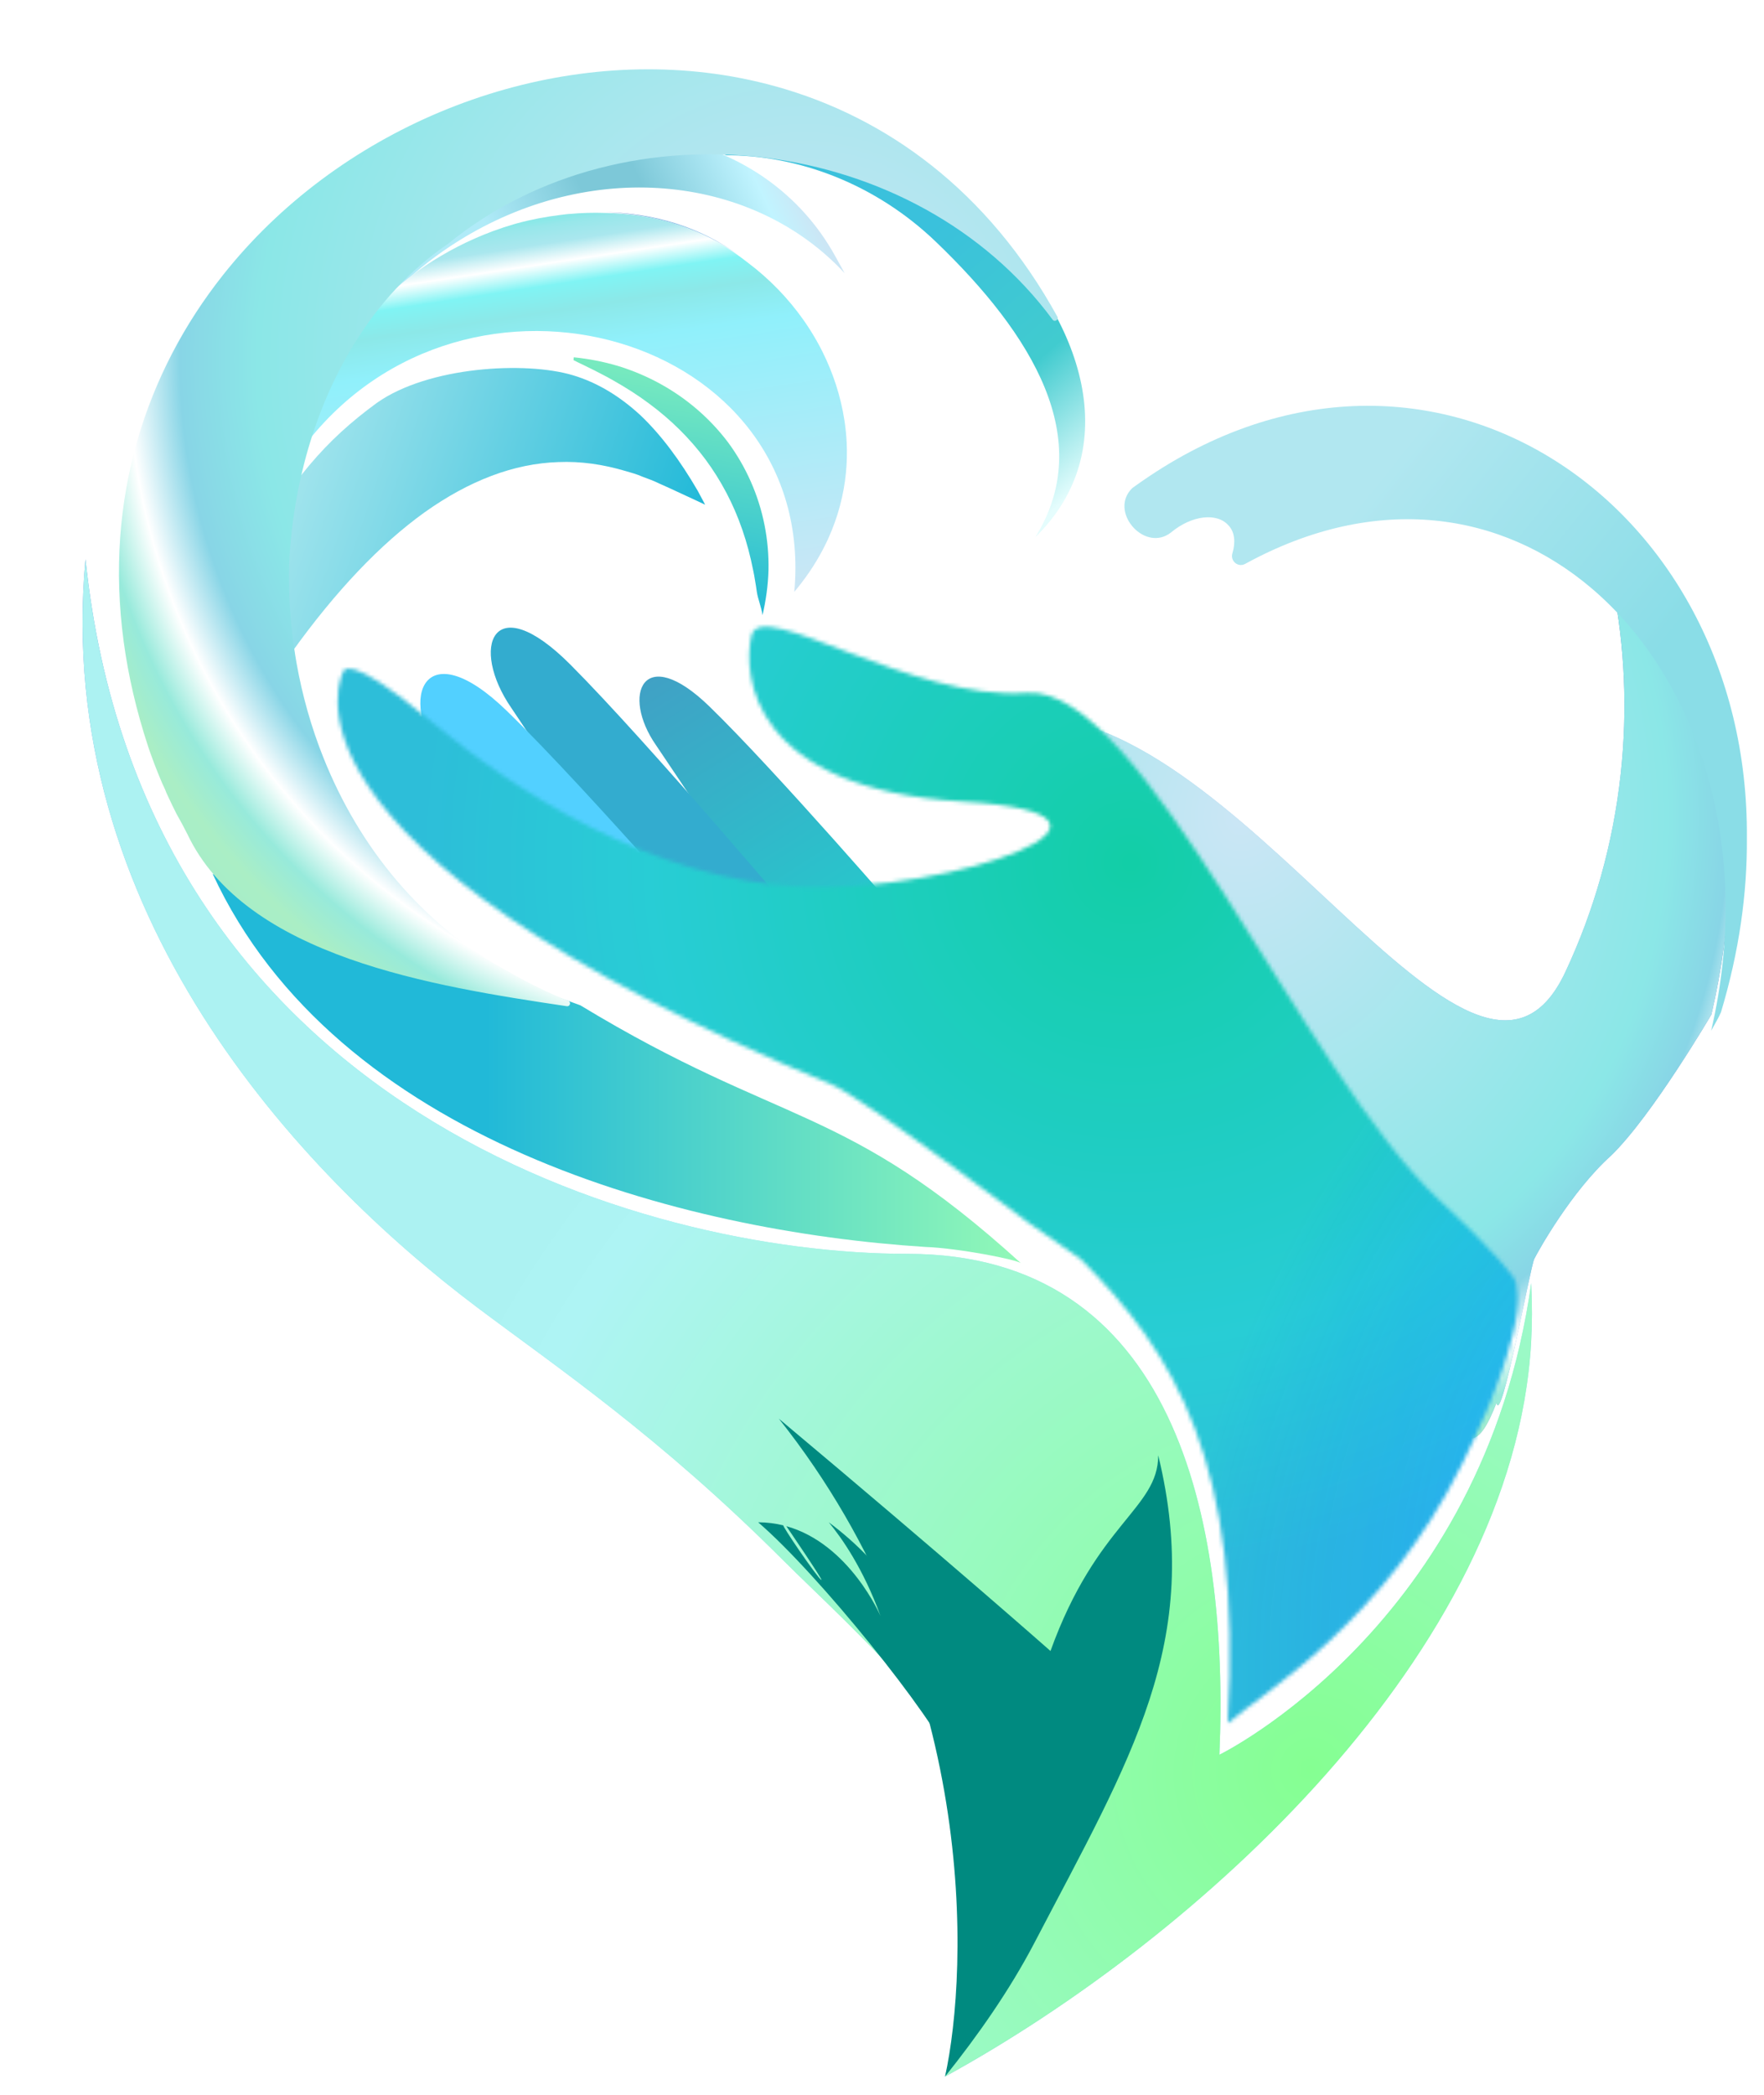 <svg width="454" height="539" viewBox="0 0 454 539" fill="none" xmlns="http://www.w3.org/2000/svg">
<g filter="url(#filter0_d_75_541)">
<path d="M415.116 146.768C442.484 170.027 451.453 209.833 440.462 256.999C440.462 256.999 425.316 282.946 414.673 293.279C404.498 302.395 395.925 317.78 394.873 319.885C393.821 321.99 386.376 363.111 385.15 356.897C375.988 380.913 373.777 350.731 346.472 347.665C342.31 347.197 264.926 181.295 260.871 180.531C318.138 174.276 378.993 297.049 402.874 246.079C410.229 230.385 415.153 213.234 417.126 195.058C418.914 178.528 418.141 162.303 415.116 146.768Z" fill="url(#paint0_radial_75_541)"/>
<path d="M415.116 146.768C442.484 170.027 451.453 209.833 440.462 256.999C440.462 256.999 425.316 282.946 414.673 293.279C404.498 302.395 395.925 317.78 394.873 319.885C393.821 321.99 386.376 363.111 385.15 356.897C375.988 380.913 373.777 350.731 346.472 347.665C342.31 347.197 264.926 181.295 260.871 180.531C318.138 174.276 378.993 297.049 402.874 246.079C410.229 230.385 415.153 213.234 417.126 195.058C418.914 178.528 418.141 162.303 415.116 146.768Z" fill="url(#paint1_radial_75_541)"/>
<g filter="url(#filter1_d_75_541)">
<path d="M292.362 116.896L292.356 116.896C292.036 117.128 291.709 117.358 291.394 117.59C291.388 117.596 291.383 117.607 291.383 117.607C291.168 117.817 290.978 118.034 290.799 118.254L290.793 118.26C285.911 124.357 294.87 134.116 301.395 128.982C301.406 128.965 301.421 128.956 301.437 128.945C306.682 124.594 313.201 123.784 316.183 127.183C317.819 128.903 318.019 131.582 317.183 134.354C316.578 136.353 318.645 138.073 320.477 137.068C354.453 118.475 386.624 123.81 409.631 143.36C436.999 166.619 451.393 210.001 440.402 257.167C440.413 257.152 440.423 257.136 440.428 257.121C441.091 255.958 441.744 254.785 442.375 253.601C442.38 253.59 442.386 253.585 442.386 253.575C442.392 253.57 442.392 253.56 442.397 253.554C442.575 253.171 442.755 252.787 442.929 252.403C442.929 252.403 442.929 252.397 442.934 252.392C447.616 236.814 449.705 221.783 449.589 207.62C450.336 120.463 366.301 63.964 292.362 116.896ZM407.137 116.449C407.206 116.501 407.274 116.559 407.343 116.612C407.137 116.449 406.933 116.291 406.722 116.132C406.864 116.239 407.001 116.344 407.137 116.449ZM399.839 111.309L399.839 111.303C399.933 111.367 400.034 111.429 400.128 111.492C400.034 111.43 399.94 111.366 399.839 111.309Z" fill="url(#paint2_linear_75_541)"/>
</g>
</g>
<path d="M168.837 191.719C159.813 178.76 165.473 165.168 182.551 181.723C199.63 198.277 233.76 237.794 233.76 237.794C233.76 237.794 206.574 249.105 205.728 247.2C204.881 245.294 168.837 191.719 168.837 191.719Z" fill="url(#paint3_linear_75_541)"/>
<g filter="url(#filter2_d_75_541)">
<path d="M128.633 178.181C117.847 162.594 123.725 146.861 143.815 167C163.904 187.139 204.312 234.946 204.312 234.946C204.312 234.946 173.87 247.123 172.831 244.849C171.792 242.578 128.633 178.181 128.633 178.181Z" fill="#33ACCF"/>
</g>
<g filter="url(#filter3_d_75_541)">
<path d="M110.443 191.181C99.3 175.18 106.288 158.396 127.378 178.837C148.467 199.278 190.61 248.073 190.61 248.073C190.61 248.073 130.698 233.888 129.654 231.534C128.607 229.182 110.443 191.181 110.443 191.181Z" fill="#52D0FF"/>
</g>
<g filter="url(#filter4_d_75_541)">
<path d="M118.052 41.789C92.183 57.267 77.562 84.479 78.407 110.613C84.052 89.466 98.413 69.683 119.593 57.011C153.701 36.603 194.296 41.347 217.392 66.297L214.909 61.802C196.986 29.47 153.621 20.51 118.052 41.789Z" fill="url(#paint4_linear_75_541)"/>
<path d="M253.305 53.425C234.365 35.257 208.156 29.228 186.404 35.941C205.459 35.824 225.37 43.34 240.876 58.216C265.847 82.17 282.1 109.085 266.454 134.211C289.488 111.734 279.343 78.407 253.305 53.425Z" fill="url(#paint5_linear_75_541)"/>
<path d="M158.919 50.577C159.733 50.635 160.545 50.708 161.35 50.795C160.544 50.705 159.732 50.632 158.919 50.577Z" fill="url(#paint6_linear_75_541)"/>
<path d="M210.584 84.406C210.447 84.154 210.306 83.9 210.163 83.65C209.958 83.287 209.748 82.926 209.535 82.568C209.748 82.928 209.955 83.291 210.163 83.655C210.307 83.906 210.447 84.154 210.584 84.406Z" fill="url(#paint7_linear_75_541)"/>
<path d="M190.61 61.983C180.312 54.297 168.414 50.88 155.883 50.589C168.545 51.055 180.746 54.855 190.61 61.983Z" fill="url(#paint8_linear_75_541)"/>
<path d="M204.425 148.274C207.25 144.915 209.725 141.296 211.725 137.489L211.725 137.486C211.979 137.006 212.226 136.523 212.463 136.035C212.56 135.844 212.653 135.65 212.744 135.458C212.815 135.308 212.887 135.155 212.956 135.005C212.994 134.926 213.033 134.849 213.068 134.769C213.108 134.678 213.151 134.59 213.189 134.501C215.65 129.07 217.177 123.319 217.724 117.563C217.727 117.56 217.724 117.558 217.724 117.558C217.853 116.262 217.928 114.965 217.956 113.672C217.959 113.668 217.955 113.666 217.955 113.666C217.986 112.372 217.973 111.082 217.906 109.794C217.908 109.791 217.908 109.791 217.905 109.789C217.856 108.831 217.782 107.877 217.684 106.93C217.636 106.43 217.576 105.932 217.511 105.435C217.456 105.02 217.397 104.603 217.336 104.189C216.382 97.977 214.433 92 211.649 86.435C211.479 86.094 211.304 85.754 211.127 85.414C210.949 85.078 210.769 84.742 210.586 84.406C210.448 84.154 210.307 83.9 210.164 83.649C209.959 83.287 209.749 82.925 209.536 82.567C209.323 82.207 209.107 81.849 208.885 81.492C208.737 81.253 208.589 81.012 208.435 80.775C207.91 79.95 207.364 79.136 206.8 78.335C202.853 72.737 198.003 67.738 192.477 63.577C192.477 63.577 192.477 63.577 192.477 63.574C191.89 63.11 191.292 62.658 190.685 62.221C190.669 62.207 190.652 62.196 190.637 62.185C180.338 54.499 168.44 51.082 155.909 50.791C155.87 50.789 155.828 50.789 155.789 50.788C152.682 50.677 149.545 50.769 146.411 51.061C146.679 51.029 146.95 50.999 147.221 50.969C146.269 51.053 145.317 51.157 144.367 51.28C144.302 51.286 144.237 51.295 144.172 51.305C140.399 51.772 136.653 52.472 132.958 53.488C132.706 53.559 132.455 53.63 132.204 53.703C130.45 54.216 128.713 54.787 127 55.421C126.949 55.439 126.894 55.457 126.843 55.478C126.84 55.476 126.837 55.479 126.834 55.48C126.831 55.481 126.829 55.483 126.826 55.484C126.757 55.508 126.692 55.533 126.623 55.56C102.479 64.578 82.566 85.006 78.409 110.609C120.096 56.179 210.459 82.102 204.425 148.274Z" fill="url(#paint9_linear_75_541)"/>
<path d="M196.25 154.257C197.123 150.48 197.674 146.617 197.785 142.726C197.869 138.837 197.53 134.935 196.773 131.113C195.267 123.466 192.049 116.152 187.417 109.86C182.719 103.614 176.661 98.429 169.829 94.694C166.413 92.824 162.809 91.304 159.092 90.164C155.365 89.053 151.537 88.313 147.68 87.925L147.598 88.649C148.506 89.137 149.41 89.528 150.295 89.966C151.18 90.394 152.047 90.851 152.913 91.255C154.627 92.138 156.299 92.995 157.912 93.919C161.142 95.744 164.176 97.68 167.002 99.788C172.668 103.972 177.534 108.787 181.569 114.207C185.584 119.642 188.771 125.661 191.048 132.279C192.201 135.587 193.111 139.046 193.833 142.668C194.018 143.574 194.208 144.49 194.339 145.417C194.495 146.344 194.662 147.284 194.778 148.232C195.051 150.133 195.979 152.235 196.25 154.257Z" fill="url(#paint10_linear_75_541)"/>
<path d="M179.566 122.258C175.077 114.533 170.163 107.88 164.792 102.802C159.397 97.825 153.582 94.377 147.484 92.552C135.29 88.876 110.253 90.275 97.001 99.646C83.752 109.316 75.029 119.448 63.288 139.933C57.415 150.17 59.218 168.883 54.086 181.098C48.986 193.385 65.249 176.114 61.043 189.744C62.591 187.012 59.879 197.117 61.335 194.408C59.946 197.088 62.779 191.687 61.335 194.408C64.204 189.204 55.422 194.705 58.252 189.918C63.886 180.307 69.49 171.542 75.14 163.744C86.406 148.061 97.801 136.06 109.259 127.819C120.719 119.671 132.216 115.253 143.693 114.88C149.443 114.637 155.177 115.464 160.959 117.176C162.41 117.586 163.881 117.992 165.309 118.627C166.762 119.172 168.243 119.688 169.689 120.405C172.624 121.689 178.381 124.413 181.484 125.847L179.566 122.258Z" fill="url(#paint11_linear_75_541)"/>
</g>
<g filter="url(#filter5_d_75_541)">
<path d="M262.78 321.009C261.852 320.081 246.541 317.101 238.204 316.809C175.542 312.822 86.5 289.34 54.749 220.865C54.519 220.582 149.066 254.46 149.377 254.648C201.656 286.327 217.195 279.627 262.78 321.009Z" fill="url(#paint12_linear_75_541)"/>
</g>
<g filter="url(#filter6_d_75_541)">
<path d="M270.905 78.238C235.688 30.624 161.227 21.316 115.274 58.755L115.271 58.76C115.268 58.765 115.264 58.762 115.261 58.767C105.416 65.469 97.361 74.376 91.082 84.596C91.025 84.683 90.972 84.765 90.92 84.855C80.955 101.188 75.495 120.834 74.46 140.147C74.163 148.354 74.685 156.614 76.014 164.76C76.119 165.417 76.233 166.081 76.349 166.74C77.816 174.965 80.103 183.055 83.185 190.803C92.376 213.944 108.647 234.12 131.387 246.26C136.232 249.058 141.199 251.46 146.247 253.481C147.05 253.8 146.735 255.002 145.879 254.873C111.731 249.777 63.118 242.212 48.171 210.483C48.166 210.48 48.169 210.476 48.163 210.473C47.306 208.777 46.406 207.099 45.46 205.446C45.451 205.429 45.443 205.411 45.434 205.393C44.724 203.996 44.037 202.592 43.383 201.177C43.219 200.817 43.047 200.461 42.883 200.102C42.874 200.085 42.864 200.059 42.855 200.042C42.853 200.035 42.846 200.025 42.844 200.016C42.589 199.347 42.318 198.694 42.003 198.064L41.771 197.572L41.766 197.569C41.503 196.945 41.242 196.329 40.989 195.711C40.746 195.119 40.507 194.52 40.272 193.926C39.911 193.013 39.559 192.099 39.226 191.171C38.836 190.135 38.463 189.082 38.109 188.028L38.112 188.024C35.077 178.811 33.01 169.816 31.833 161.079C26.831 124.089 37.642 91.7 57.371 66.787C86.726 29.704 135.823 9.189 181.89 14.724C187.837 15.439 193.728 16.588 199.521 18.191C228.094 26.088 254.248 45.032 272.126 77.459C272.564 78.252 271.442 78.964 270.905 78.238Z" fill="url(#paint13_radial_75_541)"/>
</g>
<g filter="url(#filter7_d_75_541)">
<path fill-rule="evenodd" clip-rule="evenodd" d="M201.533 397.382C218.528 414.376 257.408 448.132 257.408 474.98L243.246 530.235C308.434 494.502 389.42 421.219 394.059 341.532C394.345 336.62 394.347 331.473 394.084 326.118C381.789 414.291 313.839 447.454 313.839 447.454C316.402 386.496 302.214 318.579 233.558 318.579C164.902 318.579 36.713 280.954 22.004 139.878C13.601 230.632 77.152 298.021 122.796 332.34C143.036 347.559 169.461 365.31 201.533 397.382Z" fill="url(#paint14_radial_75_541)"/>
<path fill-rule="evenodd" clip-rule="evenodd" d="M201.533 397.382C218.528 414.376 257.408 448.132 257.408 474.98L243.246 530.235C308.434 494.502 389.42 421.219 394.059 341.532C394.345 336.62 394.347 331.473 394.084 326.118C381.789 414.291 313.839 447.454 313.839 447.454C316.402 386.496 302.214 318.579 233.558 318.579C164.902 318.579 36.713 280.954 22.004 139.878C13.601 230.632 77.152 298.021 122.796 332.34C143.036 347.559 169.461 365.31 201.533 397.382Z" fill="url(#paint15_diamond_75_541)"/>
</g>
<path fill-rule="evenodd" clip-rule="evenodd" d="M226.625 415.771C222.158 403.483 216.581 395.594 213.3 391.645C228.102 402.615 239.139 418.797 243.346 438.218C244.448 443.301 245.03 448.376 245.131 453.387C240.118 441.519 210.492 404.828 195.126 391.645C197.427 391.652 199.6 391.941 201.645 392.452C200.853 391.969 210.353 405.939 211.399 406.493C212.086 406.857 202.38 392.646 202.38 392.646C218.687 397.203 226.625 415.771 226.625 415.771Z" fill="#008A80"/>
<g filter="url(#filter8_d_75_541)">
<path fill-rule="evenodd" clip-rule="evenodd" d="M270.365 420.759C282.243 387.776 298.078 384.176 298.092 370.409C309.77 418.408 290.957 448.464 266.304 495.698C259.851 508.061 251.621 519.741 243.23 530.239C249.229 502.841 252.266 426.15 200.441 360.977C244.038 397.496 270.365 420.759 270.365 420.759Z" fill="#008A80"/>
</g>
<g filter="url(#filter9_d_75_541)">
<mask id="mask0_75_541" style="mask-type:alpha" maskUnits="userSpaceOnUse" x="86" y="163" width="305" height="283">
<path d="M315.957 445.364C320.021 378.591 302.121 349.912 278.206 325.997L264.485 316.409C264.485 316.409 221.88 284.282 214.137 281.067C64.07 218.758 88.366 174.796 88.366 174.796C88.366 174.796 89.104 169.334 110.562 187.271C132.02 205.209 167.802 228.584 206.531 230.168C245.262 231.751 302.386 211.448 247.86 208.24C193.333 205.032 191.097 175.747 193.4 165.555C195.701 155.363 234.567 182.461 264.272 180.274C293.976 178.085 335.554 278.427 370.49 310.809C386.12 325.298 389.507 330.668 389.507 330.668C389.507 330.668 396.214 338.358 376.24 378.792C356.266 419.227 325.09 437.501 315.957 445.364Z" fill="url(#paint16_linear_75_541)"/>
</mask>
<g mask="url(#mask0_75_541)">
<path d="M464.003 4.821H17.542V611.699H464.003V4.821Z" fill="url(#paint17_diamond_75_541)"/>
<path d="M464.003 4.821H17.542V611.699H464.003V4.821Z" fill="url(#paint18_diamond_75_541)" fill-opacity="0.2"/>
</g>
</g>
<defs>
<filter id="filter0_d_75_541" x="256.871" y="96.402" width="196.722" height="277.706" filterUnits="userSpaceOnUse" color-interpolation-filters="sRGB">
<feFlood flood-opacity="0" result="BackgroundImageFix"/>
<feColorMatrix in="SourceAlpha" type="matrix" values="0 0 0 0 0 0 0 0 0 0 0 0 0 0 0 0 0 0 127 0" result="hardAlpha"/>
<feOffset dy="4"/>
<feGaussianBlur stdDeviation="2"/>
<feComposite in2="hardAlpha" operator="out"/>
<feColorMatrix type="matrix" values="0 0 0 0 0 0 0 0 0 0 0 0 0 0 0 0 0 0 0.25 0"/>
<feBlend mode="normal" in2="BackgroundImageFix" result="effect1_dropShadow_75_541"/>
<feBlend mode="normal" in="SourceGraphic" in2="effect1_dropShadow_75_541" result="shape"/>
</filter>
<filter id="filter1_d_75_541" x="285.395" y="96.402" width="168.199" height="168.766" filterUnits="userSpaceOnUse" color-interpolation-filters="sRGB">
<feFlood flood-opacity="0" result="BackgroundImageFix"/>
<feColorMatrix in="SourceAlpha" type="matrix" values="0 0 0 0 0 0 0 0 0 0 0 0 0 0 0 0 0 0 127 0" result="hardAlpha"/>
<feOffset dy="4"/>
<feGaussianBlur stdDeviation="2"/>
<feComposite in2="hardAlpha" operator="out"/>
<feColorMatrix type="matrix" values="0 0 0 0 0 0 0 0 0 0 0 0 0 0 0 0 0 0 0.25 0"/>
<feBlend mode="normal" in2="BackgroundImageFix" result="effect1_dropShadow_75_541"/>
<feBlend mode="normal" in="SourceGraphic" in2="effect1_dropShadow_75_541" result="shape"/>
</filter>
<filter id="filter2_d_75_541" x="122.311" y="157.482" width="89.001" height="95.649" filterUnits="userSpaceOnUse" color-interpolation-filters="sRGB">
<feFlood flood-opacity="0" result="BackgroundImageFix"/>
<feColorMatrix in="SourceAlpha" type="matrix" values="0 0 0 0 0 0 0 0 0 0 0 0 0 0 0 0 0 0 127 0" result="hardAlpha"/>
<feOffset dx="3" dy="4"/>
<feGaussianBlur stdDeviation="2"/>
<feComposite in2="hardAlpha" operator="out"/>
<feColorMatrix type="matrix" values="0 0 0 0 0 0 0 0 0 0 0 0 0 0 0 0 0 0 0.25 0"/>
<feBlend mode="normal" in2="BackgroundImageFix" result="effect1_dropShadow_75_541"/>
<feBlend mode="normal" in="SourceGraphic" in2="effect1_dropShadow_75_541" result="shape"/>
</filter>
<filter id="filter3_d_75_541" x="104.184" y="169.396" width="93.426" height="86.677" filterUnits="userSpaceOnUse" color-interpolation-filters="sRGB">
<feFlood flood-opacity="0" result="BackgroundImageFix"/>
<feColorMatrix in="SourceAlpha" type="matrix" values="0 0 0 0 0 0 0 0 0 0 0 0 0 0 0 0 0 0 127 0" result="hardAlpha"/>
<feOffset dx="3" dy="4"/>
<feGaussianBlur stdDeviation="2"/>
<feComposite in2="hardAlpha" operator="out"/>
<feColorMatrix type="matrix" values="0 0 0 0 0 0 0 0 0 0 0 0 0 0 0 0 0 0 0.25 0"/>
<feBlend mode="normal" in2="BackgroundImageFix" result="effect1_dropShadow_75_541"/>
<feBlend mode="normal" in="SourceGraphic" in2="effect1_dropShadow_75_541" result="shape"/>
</filter>
<filter id="filter4_d_75_541" x="49.085" y="30.24" width="234.206" height="172.937" filterUnits="userSpaceOnUse" color-interpolation-filters="sRGB">
<feFlood flood-opacity="0" result="BackgroundImageFix"/>
<feColorMatrix in="SourceAlpha" type="matrix" values="0 0 0 0 0 0 0 0 0 0 0 0 0 0 0 0 0 0 127 0" result="hardAlpha"/>
<feOffset dy="4"/>
<feGaussianBlur stdDeviation="2"/>
<feComposite in2="hardAlpha" operator="out"/>
<feColorMatrix type="matrix" values="0 0 0 0 0 0 0 0 0 0 0 0 0 0 0 0 0 0 0.25 0"/>
<feBlend mode="normal" in2="BackgroundImageFix" result="effect1_dropShadow_75_541"/>
<feBlend mode="normal" in="SourceGraphic" in2="effect1_dropShadow_75_541" result="shape"/>
</filter>
<filter id="filter5_d_75_541" x="50.749" y="220.863" width="216.031" height="108.146" filterUnits="userSpaceOnUse" color-interpolation-filters="sRGB">
<feFlood flood-opacity="0" result="BackgroundImageFix"/>
<feColorMatrix in="SourceAlpha" type="matrix" values="0 0 0 0 0 0 0 0 0 0 0 0 0 0 0 0 0 0 127 0" result="hardAlpha"/>
<feOffset dy="4"/>
<feGaussianBlur stdDeviation="2"/>
<feComposite in2="hardAlpha" operator="out"/>
<feColorMatrix type="matrix" values="0 0 0 0 0 0 0 0 0 0 0 0 0 0 0 0 0 0 0.25 0"/>
<feBlend mode="normal" in2="BackgroundImageFix" result="effect1_dropShadow_75_541"/>
<feBlend mode="normal" in="SourceGraphic" in2="effect1_dropShadow_75_541" result="shape"/>
</filter>
<filter id="filter6_d_75_541" x="26.617" y="13.83" width="249.608" height="249.052" filterUnits="userSpaceOnUse" color-interpolation-filters="sRGB">
<feFlood flood-opacity="0" result="BackgroundImageFix"/>
<feColorMatrix in="SourceAlpha" type="matrix" values="0 0 0 0 0 0 0 0 0 0 0 0 0 0 0 0 0 0 127 0" result="hardAlpha"/>
<feOffset dy="4"/>
<feGaussianBlur stdDeviation="2"/>
<feComposite in2="hardAlpha" operator="out"/>
<feColorMatrix type="matrix" values="0 0 0 0 0 0 0 0 0 0 0 0 0 0 0 0 0 0 0.25 0"/>
<feBlend mode="normal" in2="BackgroundImageFix" result="effect1_dropShadow_75_541"/>
<feBlend mode="normal" in="SourceGraphic" in2="effect1_dropShadow_75_541" result="shape"/>
</filter>
<filter id="filter7_d_75_541" x="17.249" y="139.878" width="381.028" height="398.357" filterUnits="userSpaceOnUse" color-interpolation-filters="sRGB">
<feFlood flood-opacity="0" result="BackgroundImageFix"/>
<feColorMatrix in="SourceAlpha" type="matrix" values="0 0 0 0 0 0 0 0 0 0 0 0 0 0 0 0 0 0 127 0" result="hardAlpha"/>
<feOffset dy="4"/>
<feGaussianBlur stdDeviation="2"/>
<feComposite in2="hardAlpha" operator="out"/>
<feColorMatrix type="matrix" values="0 0 0 0 0 0 0 0 0 0 0 0 0 0 0 0 0 0 0.25 0"/>
<feBlend mode="normal" in2="BackgroundImageFix" result="effect1_dropShadow_75_541"/>
<feBlend mode="normal" in="SourceGraphic" in2="effect1_dropShadow_75_541" result="shape"/>
</filter>
<filter id="filter8_d_75_541" x="196.441" y="360.977" width="109.202" height="177.263" filterUnits="userSpaceOnUse" color-interpolation-filters="sRGB">
<feFlood flood-opacity="0" result="BackgroundImageFix"/>
<feColorMatrix in="SourceAlpha" type="matrix" values="0 0 0 0 0 0 0 0 0 0 0 0 0 0 0 0 0 0 127 0" result="hardAlpha"/>
<feOffset dy="4"/>
<feGaussianBlur stdDeviation="2"/>
<feComposite in2="hardAlpha" operator="out"/>
<feColorMatrix type="matrix" values="0 0 0 0 0 0 0 0 0 0 0 0 0 0 0 0 0 0 0.25 0"/>
<feBlend mode="normal" in2="BackgroundImageFix" result="effect1_dropShadow_75_541"/>
<feBlend mode="normal" in="SourceGraphic" in2="effect1_dropShadow_75_541" result="shape"/>
</filter>
<filter id="filter9_d_75_541" x="82.913" y="157.254" width="311.677" height="290.11" filterUnits="userSpaceOnUse" color-interpolation-filters="sRGB">
<feFlood flood-opacity="0" result="BackgroundImageFix"/>
<feColorMatrix in="SourceAlpha" type="matrix" values="0 0 0 0 0 0 0 0 0 0 0 0 0 0 0 0 0 0 127 0" result="hardAlpha"/>
<feOffset dy="-2"/>
<feGaussianBlur stdDeviation="2"/>
<feComposite in2="hardAlpha" operator="out"/>
<feColorMatrix type="matrix" values="0 0 0 0 0 0 0 0 0 0 0 0 0 0 0 0 0 0 0.25 0"/>
<feBlend mode="normal" in2="BackgroundImageFix" result="effect1_dropShadow_75_541"/>
<feBlend mode="normal" in="SourceGraphic" in2="effect1_dropShadow_75_541" result="shape"/>
</filter>
<radialGradient id="paint0_radial_75_541" cx="0" cy="0" r="1" gradientUnits="userSpaceOnUse" gradientTransform="translate(245.22 257.008) rotate(-90) scale(286.766 286.766)">
<stop offset="0.023" stop-color="#CBE6F5"/>
<stop offset="0.12" stop-color="#C6E3F4"/>
<stop offset="0.23" stop-color="#B9D9F1"/>
<stop offset="0.345" stop-color="#A2C9EC"/>
<stop offset="0.436" stop-color="#8BB9E7"/>
<stop offset="0.572" stop-color="#89B7E5"/>
<stop offset="0.621" stop-color="#83B0E0"/>
<stop offset="0.656" stop-color="#78A4D5"/>
<stop offset="0.684" stop-color="#6894C7"/>
<stop offset="0.709" stop-color="#537EB4"/>
<stop offset="0.73" stop-color="#3A639D"/>
<stop offset="0.735" stop-color="#345C97"/>
</radialGradient>
<radialGradient id="paint1_radial_75_541" cx="0" cy="0" r="1" gradientUnits="userSpaceOnUse" gradientTransform="translate(319.405 206.18) rotate(-90) scale(188.623 162.668)">
<stop stop-color="#CBE6F5"/>
<stop offset="0.674" stop-color="#8BE7E7"/>
<stop offset="0.77" stop-color="#88D5E6"/>
<stop offset="0.834" stop-color="white"/>
<stop offset="0.887" stop-color="#97EADB"/>
<stop offset="0.936" stop-color="#AAEEC5"/>
<stop offset="0.98" stop-color="#A6EDC9"/>
<stop offset="0.992" stop-color="#A7EEC8"/>
</radialGradient>
<linearGradient id="paint2_linear_75_541" x1="369.494" y1="96.402" x2="435.354" y2="148.966" gradientUnits="userSpaceOnUse">
<stop stop-color="#B1E7F0"/>
<stop offset="1" stop-color="#8ADDE7"/>
</linearGradient>
<linearGradient id="paint3_linear_75_541" x1="173.176" y1="170.759" x2="221.15" y2="245.851" gradientUnits="userSpaceOnUse">
<stop stop-color="#40A1C5"/>
<stop offset="1" stop-color="#24CCCD"/>
</linearGradient>
<linearGradient id="paint4_linear_75_541" x1="77.402" y1="97.253" x2="221.11" y2="28.19" gradientUnits="userSpaceOnUse">
<stop offset="0.008" stop-color="#A9E7EE"/>
<stop offset="0.028" stop-color="#B0EBF8"/>
<stop offset="0.104" stop-color="#B0EBF8"/>
<stop offset="0.187" stop-color="#B0EBF8"/>
<stop offset="0.279" stop-color="#B0EBF8"/>
<stop offset="0.387" stop-color="#B0EBF8"/>
<stop offset="0.552" stop-color="#7DC8D8"/>
<stop offset="0.642" stop-color="#7DC8D8"/>
<stop offset="0.811" stop-color="#C1F4FF"/>
<stop offset="0.866" stop-color="#CBE6F5"/>
</linearGradient>
<linearGradient id="paint5_linear_75_541" x1="197.393" y1="32.028" x2="288.394" y2="136.845" gradientUnits="userSpaceOnUse">
<stop offset="0.317" stop-color="#3AC1DC"/>
<stop offset="0.637" stop-color="#41CBCF"/>
<stop offset="0.866" stop-color="#E5FDFD"/>
</linearGradient>
<linearGradient id="paint6_linear_75_541" x1="160.09" y1="50.398" x2="160.178" y2="50.974" gradientUnits="userSpaceOnUse">
<stop stop-color="#79B2EB"/>
<stop offset="0.98" stop-color="#CBE6F5"/>
</linearGradient>
<linearGradient id="paint7_linear_75_541" x1="209.911" y1="82.51" x2="210.208" y2="84.463" gradientUnits="userSpaceOnUse">
<stop offset="0.008" stop-color="#3866BD"/>
<stop offset="0.02" stop-color="#406EC1"/>
<stop offset="0.064" stop-color="#5B89CF"/>
<stop offset="0.113" stop-color="#719FDA"/>
<stop offset="0.167" stop-color="#80AEE1"/>
<stop offset="0.23" stop-color="#88B6E6"/>
<stop offset="0.326" stop-color="#8BB9E7"/>
<stop offset="1" stop-color="#CBE6F5"/>
</linearGradient>
<linearGradient id="paint8_linear_75_541" x1="172.009" y1="48.139" x2="174.484" y2="64.432" gradientUnits="userSpaceOnUse">
<stop offset="0.008" stop-color="#3866BD"/>
<stop offset="0.02" stop-color="#406EC1"/>
<stop offset="0.064" stop-color="#5B89CF"/>
<stop offset="0.113" stop-color="#719FDA"/>
<stop offset="0.167" stop-color="#80AEE1"/>
<stop offset="0.23" stop-color="#88B6E6"/>
<stop offset="0.326" stop-color="#8BB9E7"/>
<stop offset="1" stop-color="#CBE6F5"/>
</linearGradient>
<linearGradient id="paint9_linear_75_541" x1="139.455" y1="51.986" x2="155.214" y2="155.748" gradientUnits="userSpaceOnUse">
<stop offset="0.008" stop-color="#8CE8E8"/>
<stop offset="0.02" stop-color="#97E7EA"/>
<stop offset="0.064" stop-color="#AAE7EE"/>
<stop offset="0.113" stop-color="white"/>
<stop offset="0.167" stop-color="#80F4F4"/>
<stop offset="0.23" stop-color="#8CE8E8"/>
<stop offset="0.326" stop-color="#90F0FB"/>
<stop offset="1" stop-color="#CBE6F5"/>
</linearGradient>
<linearGradient id="paint10_linear_75_541" x1="166.98" y1="152.47" x2="177.168" y2="89.29" gradientUnits="userSpaceOnUse">
<stop offset="0.019" stop-color="#21B9D8"/>
<stop offset="1" stop-color="#7DEDBD"/>
</linearGradient>
<linearGradient id="paint11_linear_75_541" x1="149.275" y1="227.091" x2="43.76" y2="191.243" gradientUnits="userSpaceOnUse">
<stop offset="0.019" stop-color="#21B9D8"/>
<stop offset="1" stop-color="#AAE7EE"/>
</linearGradient>
<linearGradient id="paint12_linear_75_541" x1="122.093" y1="295.211" x2="274.801" y2="295.211" gradientUnits="userSpaceOnUse">
<stop offset="0.019" stop-color="#21B9D8"/>
<stop offset="1" stop-color="#9CFEB4"/>
</linearGradient>
<radialGradient id="paint13_radial_75_541" cx="0" cy="0" r="1" gradientUnits="userSpaceOnUse" gradientTransform="translate(206.781 88.595) scale(207.773 207.773)">
<stop stop-color="#CBE6F5"/>
<stop offset="0.674" stop-color="#8BE7E7"/>
<stop offset="0.77" stop-color="#88D5E6"/>
<stop offset="0.834" stop-color="white"/>
<stop offset="0.887" stop-color="#97EADB"/>
<stop offset="0.936" stop-color="#AAEEC5"/>
<stop offset="0.98" stop-color="#A6EDC9"/>
<stop offset="0.992" stop-color="#A7EEC8"/>
</radialGradient>
<radialGradient id="paint14_radial_75_541" cx="0" cy="0" r="1" gradientUnits="userSpaceOnUse" gradientTransform="translate(294.202 270.37) rotate(3.332) scale(329.622 318.067)">
<stop stop-color="#CBE6F5"/>
<stop offset="0.674" stop-color="#8BE7E7"/>
<stop offset="0.77" stop-color="#88D5E6"/>
<stop offset="0.834" stop-color="#80B8E1"/>
<stop offset="0.887" stop-color="#719FDA"/>
<stop offset="0.936" stop-color="#5B89CF"/>
<stop offset="0.98" stop-color="#406EC1"/>
<stop offset="0.992" stop-color="#3866BD"/>
</radialGradient>
<radialGradient id="paint15_diamond_75_541" cx="0" cy="0" r="1" gradientUnits="userSpaceOnUse" gradientTransform="translate(336.429 452.278) rotate(-154.704) scale(243.351 252.774)">
<stop stop-color="#85FF92"/>
<stop offset="0.904" stop-color="#AEF4F4"/>
<stop offset="1" stop-color="#ACF2F2"/>
</radialGradient>
<linearGradient id="paint16_linear_75_541" x1="105.32" y1="157.703" x2="410.669" y2="265.309" gradientUnits="userSpaceOnUse">
<stop stop-color="#FFBAE2"/>
<stop offset="0.517" stop-color="#EA87C0"/>
<stop offset="1" stop-color="#D657A1"/>
</linearGradient>
<radialGradient id="paint17_diamond_75_541" cx="0" cy="0" r="1" gradientUnits="userSpaceOnUse" gradientTransform="translate(291.489 223.842) rotate(79.634) scale(183.795 183.795)">
<stop stop-color="#08CEC0"/>
<stop offset="0.677" stop-color="#23CDFA"/>
<stop offset="1" stop-color="#29BAFF"/>
</radialGradient>
<radialGradient id="paint18_diamond_75_541" cx="0" cy="0" r="1" gradientUnits="userSpaceOnUse" gradientTransform="translate(429.936 371.984) rotate(-152.343) scale(110.455 184.551)">
<stop stop-opacity="0"/>
<stop offset="1" stop-color="#3CCB42"/>
</radialGradient>
</defs>
</svg>
